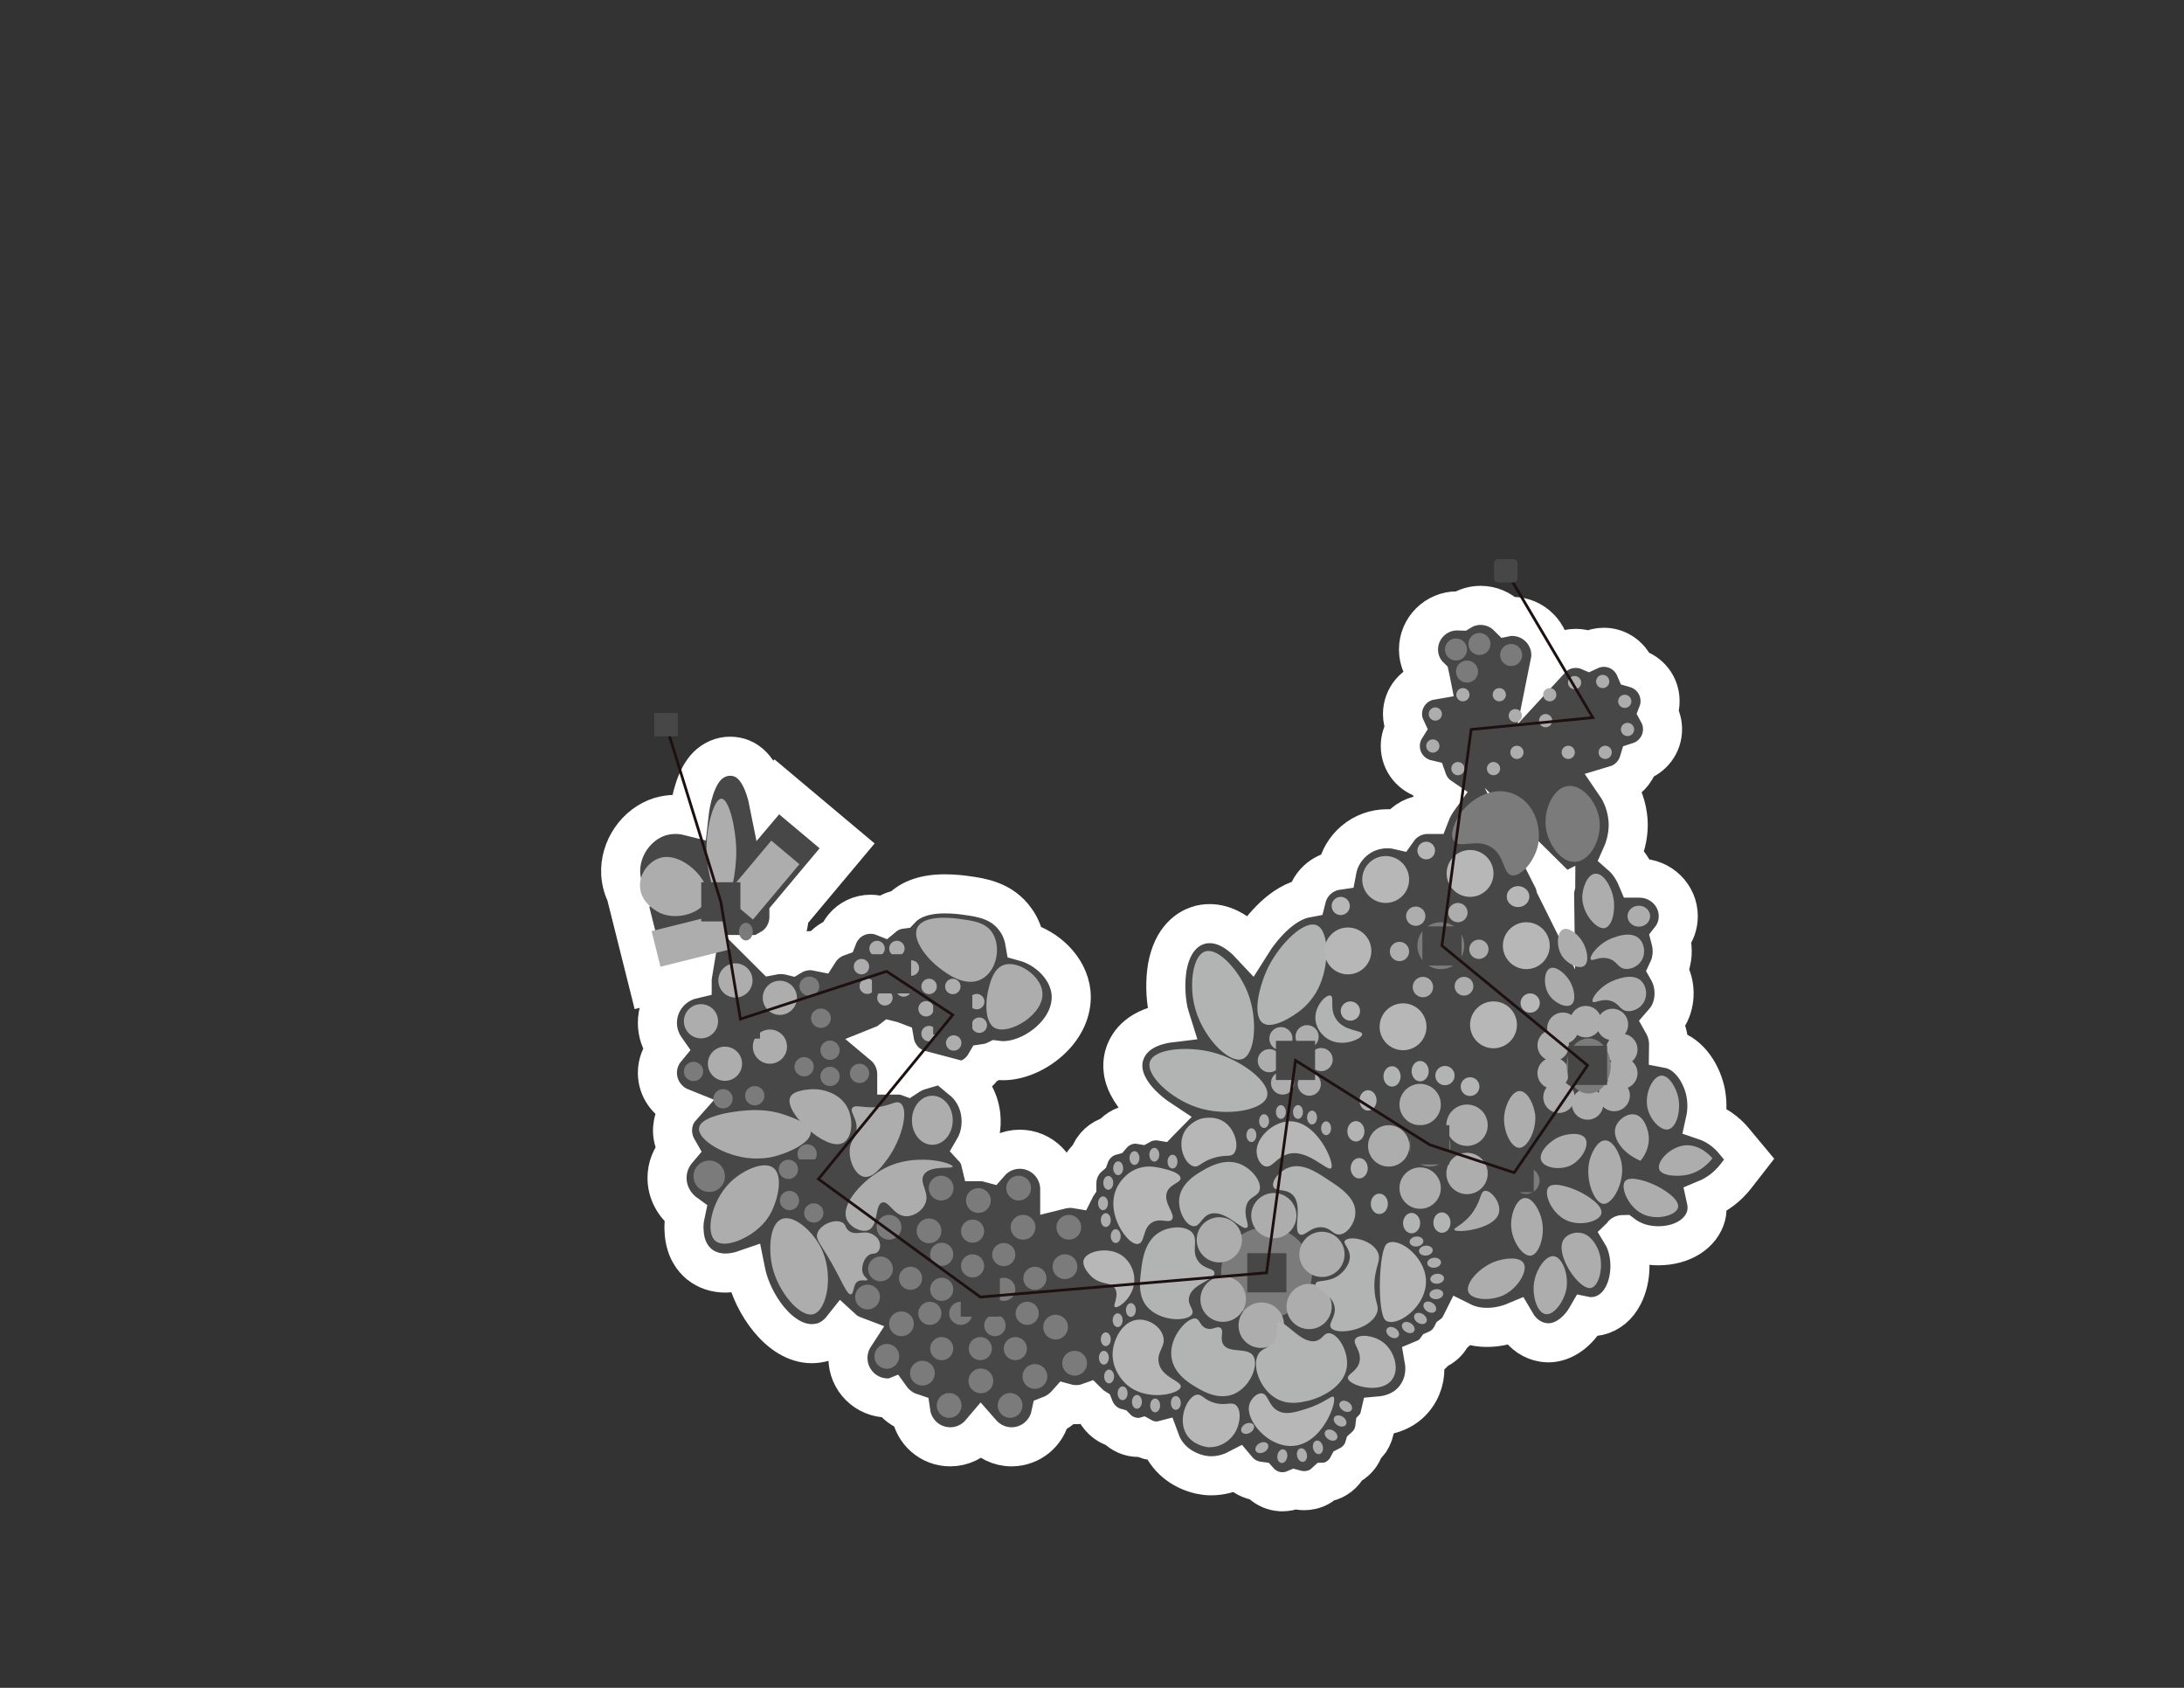<?xml version="1.0" encoding="utf-8"?>
<!-- Generator: Adobe Illustrator 19.2.1, SVG Export Plug-In . SVG Version: 6.00 Build 0)  -->
<svg version="1.1" xmlns="http://www.w3.org/2000/svg" xmlns:xlink="http://www.w3.org/1999/xlink" x="0px" y="0px"
	 viewBox="0 0 792 612" style="enable-background:new 0 0 792 612;" xml:space="preserve">
<rect x="0" y="0" width="792" height="612" fill="#333333" stroke="none"/>
<style type="text/css">
	.st0{fill:#484748;stroke:#FFFFFF;stroke-width:14.173;stroke-miterlimit:10;}
	.st1{fill:#7B7B7B;}
	.st2{fill:#AEADAE;}
	.st3{fill:#B2B3B3;}
	.st4{fill:#B7B7B7;}
	.st5{fill:#484748;}
	.st6{fill:none;stroke:#1E1010;stroke-miterlimit:10;}
</style>
<g id="DIF:_Diffuser_4_">
	<path class="st0" d="M628.8,413.7c-1.2-1.5-4.8-5.4-10.4-7.3c0.8-3.6,0.8-7.6-0.1-11.3c-1.7-6.8-6.4-13.6-13.3-14.9
		c0-0.5,0.1-0.9,0.1-1.4c0-2.9-0.8-5.5-2.1-7.8c0.7-0.8,1.4-1.7,2-2.7c2.9-5.1,2.7-11.6-0.1-16.5c1.7-3.6,1.9-7.7,0.9-11.4
		c1.8-2.3,2.8-5.1,2.8-8.2c0-7.6-6.3-13.8-14.1-13.8c-0.3,0-0.6,0-0.9,0c-1.3-3.1-3.2-6-5.6-8.1c1.8-4,2.7-8.6,2.4-12.9
		c-0.4-4.9-2-9.3-4.4-12.8c4-1.2,7.1-4.4,8.3-8.4c5-1.6,8.6-6.3,8.6-11.8c0-2.2-0.6-4.3-1.6-6.1c0.5-1.3,0.7-2.7,0.7-4.1
		c0-5.7-3.8-10.4-9-11.9c-1.9-4.5-6.3-7.6-11.4-7.6c-2,0-3.8,0.5-5.5,1.3c-1.4-0.6-3-0.9-4.7-0.9c-3.6,0-6.8,1.5-9.1,4
		c0.1-0.5,0.1-1.1,0.1-1.6c0-7.7-6.3-14-14-14c-0.6,0-1.1,0-1.6,0.1c-2.5-2.5-6-4.1-9.9-4.1c-2.7,0-5.2,0.8-7.3,2.1
		c-0.4,0-0.8-0.1-1.2-0.1c-7.7,0-14,6.3-14,14c0,3.9,1.6,7.4,4.2,9.9c0.1,0.4,0.1,0.8,0.2,1.3c-5.8,1-10.2,6.1-10.2,12.2
		c0,1.8,0.4,3.5,1.1,5c-1.2,1.9-1.9,4.2-1.9,6.6c0,5.9,4.1,10.8,9.7,12.1c0.9,2.6,2.5,4.8,4.7,6.3c-1.6,2.2-2.8,4.3-3.6,6.4
		c-0.3,0-0.6,0-0.9,0c-4.4,0-8.4,2.2-10.8,5.6c-1.3-0.3-2.5-0.4-3.9-0.4c-9,0-16.6,6.5-18.2,15.1c-5.4,0.8-9.7,4.8-11,10
		c-8.7,1.6-16.1,10.3-20.3,17c-4.1-4.4-9.2-7.7-14.8-7.7c-1.5,0-3,0.2-4.4,0.7c-3.3,1.1-9.1,4.5-11,15.1c-0.8,4.9-0.7,10.5,0.3,15.5
		c0.3,1.5,0.8,3,1.3,4.6c-11.9,1.4-15.7,7.4-17,11.2c-0.9,2.6-1.4,6.8,1.2,11.8c2.2,4.4,6.6,8.8,11.9,12.3c-0.1,0.1-0.1,0.3-0.2,0.4
		c-0.6-0.1-1.1-0.1-1.7-0.1c-1.9,0-3.8,0.5-5.4,1.4c-0.6-0.1-1.2-0.2-1.9-0.2c-3.5,0-6.6,1.6-8.8,4.2c-3.7,1-6.7,3.8-8,7.5
		c-2.7,2.3-4.5,5.8-4.5,9.8c0,0.3,0,0.5,0,0.8c-0.2,0.3-0.4,0.7-0.6,1.1c-0.6-0.1-1.3-0.1-1.9-0.1c-1.3,0-2.5,0.2-3.7,0.5
		c0-0.1,0-0.1,0-0.2c0-8-6.5-14.5-14.5-14.5c-4.3,0-8.2,1.9-10.9,5c-1.1-0.3-2.1-0.5-3.3-0.5c-0.4-1.7-1.2-3.4-2.4-4.7
		c1.7-2.9,2.6-6.3,2.6-9.9c0-6-2.6-11.4-6.7-14.8c2.7-0.6,5.1-2.1,6.9-4.2c0.5-0.6,1-1.3,1.4-2c1.4-0.2,2.7-0.6,3.9-1.2
		c0.8,0.1,1.6,0.2,2.4,0.2c0,0,0,0,0,0c6.5,0,14-3.6,19.1-9.3c4.1-4.6,6.1-10,5.6-15.4c-0.9-9-8.8-16.2-16.8-18.4
		c-0.5-2.9-1.6-5.7-3.3-8c-4.9-7-12.6-8.1-17.8-8.8c-1.2-0.2-4.4-0.6-7.9-0.6c-8.4,0-13.2,2.6-16,5.6c-2.3,0.3-4.4,1.2-6.2,2.7
		c-1.5-0.6-3.1-0.9-4.7-0.9c-3.8,0-7.4,1.7-9.8,4.6c-0.9,1.1-1.6,2.3-2.1,3.6c-2.8,1-5.2,2.9-6.8,5.4c-1-0.2-2-0.4-3.1-0.4
		c-2.5,0-4.9,0.7-6.9,1.9c-1.2-0.3-2.5-0.5-3.9-0.5c-1,0-2,0.1-3,0.3c-0.1-0.1-0.1-0.2-0.2-0.3l0.1,0l-0.5-2.1
		c3.9-2.2,6.6-6.6,6.6-11.6c0-0.2,0-0.4,0-0.5l21.1-25.2l-25.5-21.4l-3.3,3.9c-0.1-0.5-0.3-1-0.4-1.5c-2.5-8.9-6.9-13.5-13.3-13.5
		c-3,0-6,1.3-8.2,3.5c-4.1,4.1-6,11.8-6.7,18.2c-1.6-0.4-3.2-0.6-4.9-0.6c-1.9,0-3.7,0.3-5.5,0.8c-8.7,2.7-14.8,11.6-14.3,20.8
		c0.2,3,1,5.7,2.3,8l-0.2,0.1l8.1,32.3l15.9-4c-0.1,0.6-0.2,1.2-0.2,1.8c-7.2,1.7-12.6,8.1-12.6,15.8c0,3.6,1.2,6.8,3.1,9.5
		c-1.9,2.3-3.1,5.3-3.1,8.6c0,5.7,3.6,10.6,8.6,12.6c-1.6,1.8-2.7,4-3,6.7c-0.3,2.1-0.1,5.2,1.8,8.5c-2.4,2.8-3.9,6.3-3.9,10.3
		c0,5.3,2.7,10,6.7,12.9c-0.5,2.3-0.7,4.6-0.5,6.7c0.4,6.3,3.2,9.8,5.5,11.7c2.6,2.1,5.9,3.2,9.5,3.2h0c2.4,0,4.9-0.5,7.2-1.3
		c0.1,0.5,0.2,1,0.3,1.4c2.3,10.7,11.9,25.5,23.8,25.5c0,0,0,0,0,0c1.3,0,2.6-0.2,3.8-0.5c2.8-0.8,5.3-2.6,7.2-5
		c1.3,1.2,2.9,2.1,4.5,2.7c-1.5,2.3-2.4,5-2.4,8c0,8,6.5,14.5,14.5,14.5c0.3,0,0.7,0,1-0.1c1.8,2.5,4.3,4.4,7.3,5.4
		c1,7,7,12.4,14.3,12.4c4.4,0,8.4-2,11.1-5.2c2.7,3.1,6.6,5.2,11.1,5.2c7,0,12.8-4.9,14.2-11.5c2.3-0.9,4.3-2.4,5.9-4.2
		c1.1,0.3,2.2,0.4,3.4,0.4c1.5,0,2.9-0.2,4.3-0.7c0.6,0.6,1.3,1.2,2.1,1.7c1.4,3.6,4.3,6.4,8,7.4c2.1,2.2,5,3.5,8.2,3.5
		c0.4,0,0.8,0,1.2-0.1c1.6,0.9,3.4,1.4,5.4,1.4c0.4,0,0.8,0,1.2-0.1c0.4,1.1,0.9,2.1,1.4,3c3.7,6.3,10.2,9,15.1,9.6
		c0.7,0.1,1.4,0.1,2.1,0.1c3.2,0,6.4-0.8,9.3-2.3c2,2.4,4.8,3.9,8,4.3c1.8,2,4.2,3.3,6.9,3.7c0.5,0.1,1.1,0.1,1.6,0.1
		c1.5,0,3-0.3,4.4-0.9c1.1,0.3,2.3,0.5,3.5,0.5c0.8,0,1.7-0.1,2.5-0.3c2-0.4,3.7-1.4,5.1-2.7c0.2,0,0.5-0.1,0.7-0.1
		c3.3-0.8,6-2.9,7.5-5.8c1.8-0.9,3.4-2.2,4.6-4c0.6-0.9,1-1.8,1.3-2.8c0.8-0.7,1.5-1.5,2.1-2.3c1-1.6,1.6-3.3,1.8-5.1
		c0.1-0.1,0.1-0.2,0.2-0.3c0.8-1.2,1.3-2.4,1.6-3.7c5.6-0.5,10.3-3,13.2-7.2c2.9-4.1,3.6-8.9,2.8-13.4c1.7-0.7,3.2-1.8,4.3-3.3
		c2.1-0.9,3.9-2.3,5.1-4.2c0.3-0.4,0.5-0.8,0.7-1.2c1.1-0.8,2-1.7,2.7-2.9c0.4-0.6,0.7-1.3,1-1.9c2.6,1.3,5.7,2,9.1,2
		c3.5,0,7.1-0.8,10.2-2.1c0.3,0.5,0.5,0.9,0.8,1.4c2.2,3.3,5.5,5.5,9.1,6.1c0.7,0.1,1.4,0.2,2,0.2c0,0,0,0,0,0
		c5.9,0,11-4.2,14.1-9.6c0.5,0.1,1,0.1,1.5,0.1c0.9,0,1.8-0.1,2.7-0.3c3.8-0.9,7-3.5,9-7.5c3-5.9,3.2-14,0.4-20.3
		c-0.2-0.5-0.5-1-0.8-1.5c0.1-0.1,0.1-0.2,0.2-0.2c1.2,0.9,2.4,1.6,3.7,2.2c2.8,1.3,6,1.9,9.2,1.9c8.7,0,15.6-4.4,17.3-10.9
		c0.3-1.1,0.6-3.3,0-6c4.1-1.7,7.8-4.5,10.7-8.2l4.9-6.3L628.8,413.7z M324.4,377.7c0.5,2.9,2,5.6,4.4,7.7c1.5,1.2,3.2,2.1,5.1,2.6
		c-1.7,0.5-3.4,1.3-4.9,2.3c-1.1-0.4-2.3-0.5-3.6-0.5c-0.1,0-0.2,0-0.2,0c0-0.1,0-0.3,0-0.4c0-4.2-2-8-5-10.5c1-0.4,1.9-0.9,2.8-1.6
		C323.4,377.4,323.9,377.5,324.4,377.7z M564.2,321c0,0.2-0.1,0.3-0.1,0.5c-0.1-0.2-0.1-0.5-0.2-0.7C564,320.9,564.1,321,564.2,321z
		"/>
</g>
<g>
	<circle id="DD:_Diffuser_247_" class="st1" cx="459.3" cy="461.5" r="16.5"/>
	
		<ellipse id="DD:_Diffuser_245_" transform="matrix(0.896 -0.444 0.444 0.896 -153.666 242.827)" class="st2" cx="442.1" cy="449.8" rx="8.2" ry="8.2"/>
	
		<ellipse id="DD:_Diffuser_244_" transform="matrix(0.606 -0.795 0.795 0.606 -168.668 541.04)" class="st2" cx="462.2" cy="440.9" rx="8.2" ry="8.2"/>
	
		<ellipse id="DD:_Diffuser_243_" transform="matrix(0.191 -0.982 0.982 0.191 -58.833 838.418)" class="st2" cx="479.1" cy="454.9" rx="8.2" ry="8.2"/>
	
		<ellipse id="DD:_Diffuser_242_" transform="matrix(0.964 -0.265 0.265 0.964 -108.506 142.495)" class="st2" cx="474.7" cy="474.1" rx="8.2" ry="8.2"/>
	
		<ellipse id="DD:_Diffuser_241_" transform="matrix(0.747 -0.665 0.665 0.747 -203.744 425.679)" class="st2" cx="457.3" cy="480.5" rx="8.3" ry="8.2"/>
	
		<ellipse id="DD:_Diffuser_246_" transform="matrix(0.747 -0.665 0.665 0.747 -200.939 414.138)" class="st2" cx="443.5" cy="471" rx="8.3" ry="8.2"/>
	<path id="DD:_Diffuser_240_" class="st3" d="M417,385c-1.6,4.9,7.7,13.4,17,16.5c10.5,3.5,24.2,1.2,25.5-4c1.3-5.2-9.6-13.4-20-16
		C430.8,379.3,418.6,380.1,417,385z"/>
	<path id="DD:_Diffuser_239_" class="st3" d="M437,345c4.8-1.6,12.4,7,15.5,15c3.7,9.4,2.8,22.3-2,24c-5.1,1.8-15.1-8.7-17.5-20
		C431.4,356.7,432.5,346.5,437,345z"/>
	<path id="DD:_Diffuser_238_" class="st3" d="M477.5,335.5c-4.7-2-13.4,6.9-17.5,15c-3.4,6.8-6,17.8-2,20.5
		c3.4,2.3,10.7-2.3,13.8-4.8c3.7-3,5.6-6.5,6.2-7.7C482.2,350.1,482.1,337.5,477.5,335.5z"/>
	<path id="DD:_Diffuser_237_" class="st3" d="M482.5,361c1.5,0.5-0.5,4.7,2,8.5c3,4.6,9.5,3.9,9.5,5.5c0,1.6-6.8,4.8-12,2
		c-2.7-1.4-5-4.5-5-8C477,364.4,481,360.5,482.5,361z"/>
	<circle id="DD:_Diffuser_236_" class="st1" cx="469.8" cy="384.5" r="4.2"/>
	<circle id="DD:_Diffuser_235_" class="st2" cx="460.3" cy="384.6" r="4.2"/>
	<circle id="DD:_Diffuser_234_" class="st2" cx="464.5" cy="376.6" r="4.2"/>
	<circle id="DD:_Diffuser_233_" class="st2" cx="465.1" cy="392.7" r="4.2"/>
	<circle id="DD:_Diffuser_232_" class="st2" cx="474" cy="375.9" r="4.2"/>
	<circle id="DD:_Diffuser_231_" class="st2" cx="479.1" cy="384.2" r="4.2"/>
	<circle id="DD:_Diffuser_230_" class="st2" cx="474.8" cy="393.1" r="4.2"/>
	<circle id="DD:_Diffuser_229_" class="st1" cx="352.7" cy="446.4" r="4.2"/>
	<circle id="DD:_Diffuser_228_" class="st1" cx="364" cy="454.9" r="4.2"/>
	<circle id="DD:_Diffuser_227_" class="st1" cx="375.3" cy="463.5" r="4.2"/>
	<circle id="DD:_Diffuser_226_" class="st1" cx="364" cy="467.5" r="4.2"/>
	<circle id="DD:_Diffuser_225_" class="st1" cx="352.7" cy="459" r="4.2"/>
	<circle id="DD:_Diffuser_224_" class="st1" cx="341.5" cy="454.8" r="4.2"/>
	<circle id="DD:_Diffuser_223_" class="st1" cx="330.2" cy="463.5" r="4.2"/>
	<circle id="DD:_Diffuser_222_" class="st1" cx="337.2" cy="476.2" r="4.2"/>
	<circle id="DD:_Diffuser_221_" class="st1" cx="341.5" cy="489" r="4.2"/>
	<circle id="DD:_Diffuser_220_" class="st1" cx="355.5" cy="489" r="4.2"/>
	<circle id="DD:_Diffuser_219_" class="st1" cx="372.5" cy="476.2" r="4.2"/>
	<circle id="DD:_Diffuser_51_" class="st1" cx="348.4" cy="476.2" r="4.2"/>
	<circle id="DD:_Diffuser_218_" class="st1" cx="368.2" cy="489" r="4.2"/>
	<circle id="DD:_Diffuser_217_" class="st1" cx="352.7" cy="471.8" r="4.2"/>
	<circle id="DD:_Diffuser_216_" class="st2" cx="266.7" cy="355.5" r="6.2"/>
	<circle id="DD:_Diffuser_215_" class="st2" cx="282.8" cy="361.8" r="6.2"/>
	<circle id="DD:_Diffuser_214_" class="st2" cx="279.2" cy="379.5" r="6.2"/>
	<circle id="DD:_Diffuser_213_" class="st2" cx="262.9" cy="385.7" r="6.2"/>
	<circle id="DD:_Diffuser_212_" class="st2" cx="254.2" cy="370.3" r="6.2"/>
	<circle id="DD:_Diffuser_211_" class="st1" cx="268.5" cy="369.5" r="6.2"/>
	<circle id="DD:_Diffuser_210_" class="st2" cx="515" cy="400.5" r="7.5"/>
	<circle id="DD:_Diffuser_209_" class="st2" cx="532" cy="408" r="7.5"/>
	<circle id="DD:_Diffuser_208_" class="st2" cx="532" cy="425.5" r="7.5"/>
	<circle id="DD:_Diffuser_207_" class="st1" cx="518.5" cy="415.5" r="7.5"/>
	<circle id="DD:_Diffuser_206_" class="st2" cx="503.6" cy="415.5" r="7.5"/>
	<circle id="DD:_Diffuser_205_" class="st2" cx="515" cy="430.8" r="7.5"/>
	<path id="DD:_Diffuser_204_" class="st2" d="M294,410.5c-0.2-3-5.8-5-9.2-6.2c-4.5-1.6-8.5-1.8-11.3-1.8c-6.3,0.1-19.4,1.9-20,6.5
		c-0.6,4.3,9.5,10.4,19,11c1.1,0.1,3.8,0.2,7.1-0.4C285.7,418.3,294.2,414.3,294,410.5z"/>
	<path id="DD:_Diffuser_203_" class="st2" d="M264.5,429c-6.4,6.5-8.9,17.9-5,21c3.5,2.8,12.3-1,17-6c0.7-0.7,2.1-2.3,3.3-4.7
		c2.4-4.8,4.2-13,0.7-15.8C277,420.7,269,424.4,264.5,429z"/>
	<path id="DD:_Diffuser_202_" class="st2" d="M280,459c2.1,9.5,10.2,18.9,15,17.5c5.1-1.5,7.5-15.1,2.5-24.5c-3-5.7-9.7-11.7-14-10
		C279,443.8,278.7,453.1,280,459z"/>
	<path id="DD:_Diffuser_201_" class="st2" d="M286.5,398c-2.1,5.5,13,19.4,19,16.5c0.1,0,0.3-0.1,0.6-0.3c3.1-2.2,3.3-8.2,1.4-12.2
		c-2.5-5.4-9-7.5-14-7C291.7,395.2,287.4,395.6,286.5,398z"/>
	<path id="DD:_Diffuser_200_" class="st2" d="M307,442c-2.2-5.5,6.1-14.5,14-18.5c6.1-3.1,11.8-3,14.2-3c5.6,0.1,10.3,1.7,10.3,2.5
		c-0.1,1-8.3-0.7-10.5,3c-1.8,3,2.3,6.4,0.5,10.5c-1.1,2.6-4.2,4.6-7,4.5c-4.4-0.2-6.1-5.6-8.5-5c-2.8,0.7-1.4,8.4-5,10
		C312.5,447.1,308.2,445,307,442z"/>
	
		<ellipse id="DD:_Diffuser_197_" transform="matrix(0.781 -0.624 0.624 0.781 -104.033 446.286)" class="st2" cx="585" cy="371.6" rx="5.7" ry="5.7"/>
	
		<ellipse id="DD:_Diffuser_190_" transform="matrix(0.781 -0.624 0.624 0.781 -105.512 439.995)" class="st2" cx="575.3" cy="370.6" rx="5.7" ry="5.7"/>
	
		<ellipse id="DD:_Diffuser_191_" transform="matrix(0.781 -0.624 0.624 0.781 -108.816 435.327)" class="st2" cx="567" cy="373" rx="5.7" ry="5.7"/>
	
		<ellipse id="DD:_Diffuser_192_" transform="matrix(0.781 -0.624 0.624 0.781 -113.466 434.502)" class="st2" cx="563.5" cy="379.2" rx="5.7" ry="5.7"/>
	
		<ellipse id="DD:_Diffuser_193_" transform="matrix(0.781 -0.624 0.624 0.781 -119.777 436.712)" class="st2" cx="563.5" cy="389.3" rx="5.7" ry="5.7"/>
	
		<ellipse id="DD:_Diffuser_194_" transform="matrix(0.781 -0.624 0.624 0.781 -124.737 439.939)" class="st2" cx="565.6" cy="398" rx="5.7" ry="5.7"/>
	
		<ellipse id="DD:_Diffuser_195_" transform="matrix(0.781 -0.624 0.624 0.781 -119.97 452.276)" class="st2" cx="585.6" cy="397.4" rx="5.7" ry="5.7"/>
	
		<ellipse id="DD:_Diffuser_199_" transform="matrix(0.781 -0.624 0.624 0.781 -124.053 446.935)" class="st2" cx="576" cy="400.5" rx="5.7" ry="5.7"/>
	
		<ellipse id="DD:_Diffuser_196_" transform="matrix(0.781 -0.624 0.624 0.781 -114.332 452.256)" class="st2" cx="588.4" cy="389.3" rx="5.7" ry="5.7"/>
	
		<ellipse id="DD:_Diffuser_198_" transform="matrix(0.781 -0.624 0.624 0.781 -108.971 450.378)" class="st2" cx="588.4" cy="380.7" rx="5.7" ry="5.7"/>
	<ellipse id="DD:_Diffuser_189_" class="st1" cx="576.1" cy="386.5" rx="8" ry="10"/>
	<path id="DD:_Diffuser_188_" class="st4" d="M411.3,465c0.4-3.8-1.5-7.9-4.8-10c-5-3.1-12.5-1.3-13.5,1.8c-0.7,2.1,1.5,5,3.3,6.5
		c3.4,2.7,6.5,1.5,8,3.8c1.7,2.7-0.9,6.3,0,6.8C405.4,474.6,410.8,470.7,411.3,465z"/>
	<path id="DD:_Diffuser_187_" class="st3" d="M481.5,427.7c-4.2-2.8-9.4-6.2-14.3-4.3c-3.4,1.3-6.2,4.9-5.4,6.9
		c0.8,1.9,4.4,0.5,6.9,2.9c4.1,3.9-0.1,13,2.7,14.4c1.8,0.9,3.9-3,8.1-2.6c3.3,0.3,4,2.9,6.4,2.6c2.8-0.3,5.5-4.2,5.6-7.7
		C491.8,434.4,486,430.6,481.5,427.7z"/>
	<path id="DD:_Diffuser_186_" class="st2" d="M595.3,355.8c-3.3-3.5-10.1-0.3-11.2,0.2c-4.3,2.1-7.2,6.2-6.5,7.2
		c0.6,0.8,3.1-1.3,6.5-0.3c3.1,0.9,3.2,3.3,5.8,3.7c2.2,0.3,4.9-0.9,6.2-3.2C597.6,360.8,597,357.6,595.3,355.8z"/>
	<path id="DD:_Diffuser_185_" class="st2" d="M594.6,340.5c-3.3-3.5-10.1-0.3-11.2,0.2c-4.3,2.1-7.2,6.2-6.5,7.2
		c0.6,0.8,3.1-1.3,6.5-0.3c3.1,0.9,3.2,3.3,5.8,3.7c2.2,0.3,4.9-0.9,6.2-3.2C596.9,345.4,596.2,342.2,594.6,340.5z"/>
	<circle id="DD:_Diffuser_184_" class="st1" cx="354.8" cy="435.3" r="4.5"/>
	<circle id="DD:_Diffuser_183_" class="st1" cx="371" cy="445" r="4.5"/>
	<circle id="DD:_Diffuser_182_" class="st1" cx="387.6" cy="445" r="4.5"/>
	<circle id="DD:_Diffuser_181_" class="st1" cx="386.2" cy="459.3" r="4.5"/>
	<circle id="DD:_Diffuser_180_" class="st1" cx="382.8" cy="481.2" r="4.5"/>
	<circle id="DD:_Diffuser_179_" class="st1" cx="389.7" cy="494.3" r="4.5"/>
	<circle id="DD:_Diffuser_178_" class="st1" cx="375.3" cy="499.1" r="4.5"/>
	<g>
		<circle id="DD:_Diffuser_248_" class="st1" cx="366.3" cy="509.6" r="4.5"/>
		<circle id="DD:_Diffuser_177_" class="st1" cx="355.7" cy="500.7" r="4.5"/>
		<circle id="DD:_Diffuser" class="st1" cx="344.2" cy="509.6" r="4.5"/>
	</g>
	<circle id="DD:_Diffuser_176_" class="st1" cx="334.5" cy="497.9" r="4.5"/>
	<circle id="DD:_Diffuser_175_" class="st1" cx="321.6" cy="491.8" r="4.5"/>
	<circle id="DD:_Diffuser_174_" class="st1" cx="326.9" cy="480" r="4.5"/>
	<circle id="DD:_Diffuser_173_" class="st1" cx="314.6" cy="470.3" r="4.5"/>
	<circle id="DD:_Diffuser_172_" class="st1" cx="319.3" cy="460.1" r="4.5"/>
	<circle id="DD:_Diffuser_171_" class="st1" cx="322.4" cy="445" r="4.5"/>
	<circle id="DD:_Diffuser_170_" class="st1" cx="336.9" cy="446.3" r="4.5"/>
	<circle id="DD:_Diffuser_169_" class="st1" cx="341.3" cy="430.8" r="4.5"/>
	<circle id="DD:_Diffuser_168_" class="st1" cx="369.4" cy="430.8" r="4.5"/>
	<ellipse id="DD:_Diffuser_167_" class="st2" cx="425.2" cy="421.2" rx="1.8" ry="2.5"/>
	<ellipse id="DD:_Diffuser_166_" class="st2" cx="453.8" cy="411.6" rx="1.8" ry="2.5"/>
	<ellipse id="DD:_Diffuser_165_" class="st2" cx="458.4" cy="406.5" rx="1.8" ry="2.5"/>
	<ellipse id="DD:_Diffuser_164_" class="st2" cx="464.5" cy="403.2" rx="1.8" ry="2.5"/>
	<ellipse id="DD:_Diffuser_163_" class="st2" cx="470.7" cy="403.2" rx="1.8" ry="2.5"/>
	<ellipse id="DD:_Diffuser_162_" class="st2" cx="475.8" cy="405.2" rx="1.8" ry="2.5"/>
	<ellipse id="DD:_Diffuser_161_" class="st2" cx="480.9" cy="409.1" rx="1.8" ry="2.5"/>
	<ellipse id="DD:_Diffuser_160_" class="st2" cx="418.6" cy="418.7" rx="1.8" ry="2.5"/>
	<ellipse id="DD:_Diffuser_159_" class="st2" cx="411.4" cy="419.9" rx="1.8" ry="2.5"/>
	<ellipse id="DD:_Diffuser_158_" class="st2" cx="405.5" cy="423.6" rx="1.8" ry="2.5"/>
	<ellipse id="DD:_Diffuser_157_" class="st2" cx="401.9" cy="428.9" rx="1.8" ry="2.5"/>
	<ellipse id="DD:_Diffuser_156_" class="st2" cx="400" cy="436.3" rx="1.8" ry="2.5"/>
	<ellipse id="DD:_Diffuser_155_" class="st2" cx="401" cy="442.4" rx="1.8" ry="2.5"/>
	<ellipse id="DD:_Diffuser_154_" class="st2" cx="404.6" cy="448.2" rx="1.8" ry="2.5"/>
	<ellipse id="DD:_Diffuser_153_" class="st2" cx="410.1" cy="475" rx="1.8" ry="2.5"/>
	<ellipse id="DD:_Diffuser_152_" class="st2" cx="405.3" cy="478.7" rx="1.8" ry="2.5"/>
	<ellipse id="DD:_Diffuser_151_" class="st2" cx="401" cy="485.6" rx="1.8" ry="2.5"/>
	<ellipse id="DD:_Diffuser_150_" class="st2" cx="400.3" cy="492.3" rx="1.8" ry="2.5"/>
	<ellipse id="DD:_Diffuser_149_" class="st2" cx="402.2" cy="499.1" rx="1.8" ry="2.5"/>
	<ellipse id="DD:_Diffuser_148_" class="st2" cx="407.1" cy="505.2" rx="1.8" ry="2.5"/>
	<ellipse id="DD:_Diffuser_147_" class="st2" cx="412.3" cy="508.3" rx="1.8" ry="2.5"/>
	<ellipse id="DD:_Diffuser_146_" class="st2" cx="418.9" cy="509.6" rx="1.8" ry="2.5"/>
	<ellipse id="DD:_Diffuser_145_" class="st2" cx="426.4" cy="508.7" rx="1.8" ry="2.5"/>
	
		<ellipse id="DD:_Diffuser_144_" transform="matrix(0.876 -0.482 0.482 0.876 -193.571 282.573)" class="st2" cx="452.6" cy="517.7" rx="2.5" ry="1.8"/>
	
		<ellipse id="DD:_Diffuser_143_" transform="matrix(0.876 -0.482 0.482 0.876 -196.339 285.927)" class="st2" cx="457.8" cy="524.7" rx="2.5" ry="1.8"/>
	
		<ellipse id="DD:_Diffuser_142_" transform="matrix(0.144 -0.99 0.99 0.144 -124.616 912.011)" class="st2" cx="464.7" cy="528" rx="2.5" ry="1.8"/>
	
		<ellipse id="DD:_Diffuser_141_" transform="matrix(0.975 -0.222 0.222 0.975 -105.309 117.894)" class="st2" cx="472.1" cy="527.7" rx="1.8" ry="2.5"/>
	
		<ellipse id="DD:_Diffuser_140_" transform="matrix(0.975 -0.222 0.222 0.975 -104.546 119.115)" class="st2" cx="477.9" cy="524.9" rx="1.8" ry="2.5"/>
	
		<ellipse id="DD:_Diffuser_139_" transform="matrix(0.548 -0.837 0.837 0.548 -217.322 638.887)" class="st2" cx="482.4" cy="520.5" rx="1.8" ry="2.5"/>
	
		<ellipse id="DD:_Diffuser_138_" transform="matrix(0.548 -0.837 0.837 0.548 -211.502 639.385)" class="st2" cx="485.7" cy="515.3" rx="1.8" ry="2.5"/>
	
		<ellipse id="DD:_Diffuser_137_" transform="matrix(0.548 -0.837 0.837 0.548 -206.126 638.65)" class="st2" cx="487.7" cy="510" rx="1.8" ry="2.5"/>
	
		<ellipse id="DD:_Diffuser_136_" transform="matrix(0.548 -0.837 0.837 0.548 -176.118 640.84)" class="st2" cx="504.8" cy="483.3" rx="1.8" ry="2.5"/>
	
		<ellipse id="DD:_Diffuser_135_" transform="matrix(0.548 -0.837 0.837 0.548 -172.018 644.698)" class="st2" cx="510.4" cy="481.5" rx="1.8" ry="2.5"/>
	
		<ellipse id="DD:_Diffuser_134_" transform="matrix(0.548 -0.837 0.837 0.548 -167.256 646.894)" class="st2" cx="514.8" cy="478.2" rx="1.8" ry="2.5"/>
	
		<ellipse id="DD:_Diffuser_133_" transform="matrix(0.548 -0.837 0.837 0.548 -162.291 647.893)" class="st2" cx="518.2" cy="474.1" rx="1.8" ry="2.5"/>
	
		<ellipse id="DD:_Diffuser_132_" transform="matrix(0.994 -0.112 0.112 0.994 -49.166 61.082)" class="st2" cx="520.6" cy="469.3" rx="2.5" ry="1.8"/>
	
		<ellipse id="DD:_Diffuser_131_" transform="matrix(0.994 -0.112 0.112 0.994 -48.532 61.085)" class="st2" cx="520.9" cy="463.7" rx="2.5" ry="1.8"/>
	
		<ellipse id="DD:_Diffuser_130_" transform="matrix(0.994 -0.112 0.112 0.994 -47.892 60.924)" class="st2" cx="519.8" cy="457.9" rx="2.5" ry="1.8"/>
	
		<ellipse id="DD:_Diffuser_129_" transform="matrix(0.994 -0.112 0.112 0.994 -47.423 60.563)" class="st2" cx="516.8" cy="453.5" rx="2.5" ry="1.8"/>
	
		<ellipse id="DD:_Diffuser_128_" transform="matrix(0.994 -0.112 0.112 0.994 -47.074 60.163)" class="st2" cx="513.4" cy="450.2" rx="2.5" ry="1.8"/>
	<path id="DD:_Diffuser_127_" class="st2" d="M315.5,401.5c6.9,0.2,9.1-2.8,11-1.5c3.2,2.2,0.7,12.7-4.5,20
		c-1.9,2.6-5.3,7.3-8.7,6.7c-3.4-0.7-5.9-6.6-5-11c0.6-2.8,2.1-3.1,2.3-6c0.4-4.2-2.6-6.5-1.5-8C310,400.6,311.9,401.4,315.5,401.5z
		"/>
	<path id="DD:_Diffuser_126_" class="st2" d="M296.4,447.2c1.1-3.3,6.4-5.4,9.1-3.9c1.4,0.8,0.9,2,2.5,3.1c2.6,1.8,5.2-0.6,8.5,1.2
		c0.5,0.3,2.1,1.2,2.5,3c0.3,1,0.2,2.5-0.8,3.4c-0.8,0.8-1.6,0.3-2.8,0.9c-2.3,1.2-3.5,5.3-2.2,7.4c0.6,1,1.5,1.4,1.3,1.8
		c-0.2,0.5-1.9-0.2-3.2,0.4c-2.1,1-1.5,4.5-2.7,4.8c-1.4,0.4-3.3-4.8-7.3-11.8C297.4,450.7,295.7,449.4,296.4,447.2z"/>
	<circle id="DD:_Diffuser_125_" class="st1" cx="293.3" cy="428.7" r="3.5"/>
	<circle id="DD:_Diffuser_124_" class="st1" cx="292.7" cy="418.4" r="3.5"/>
	<circle id="DD:_Diffuser_123_" class="st1" cx="301" cy="390.3" r="3.5"/>
	<circle id="DD:_Diffuser_122_" class="st1" cx="291.6" cy="386.8" r="3.5"/>
	<circle id="DD:_Diffuser_121_" class="st1" cx="301" cy="380.8" r="3.5"/>
	<ellipse id="DD:_Diffuser_120_" class="st1" cx="293.5" cy="357.6" rx="3.6" ry="3.5"/>
	<ellipse id="DD:_Diffuser_119_" class="st1" cx="297.7" cy="369.2" rx="3.6" ry="3.5"/>
	<circle id="DD:_Diffuser_118_" class="st1" cx="273.7" cy="397.3" r="3.5"/>
	<circle id="DD:_Diffuser_117_" class="st1" cx="262.2" cy="398.4" r="3.5"/>
	<circle id="DD:_Diffuser_116_" class="st1" cx="251.5" cy="388.5" r="3.5"/>
	<circle id="DD:_Diffuser_115_" class="st1" cx="311.7" cy="389.2" r="3.5"/>
	<circle id="DD:_Diffuser_114_" class="st1" cx="285.9" cy="424" r="3.5"/>
	<circle id="DD:_Diffuser_113_" class="st1" cx="257.2" cy="426.5" r="5.7"/>
	<circle id="DD:_Diffuser_112_" class="st1" cx="286.3" cy="435.3" r="3.5"/>
	<circle id="DD:_Diffuser_111_" class="st1" cx="295.1" cy="439.8" r="3.5"/>
	<path id="DD:_Diffuser_110_" class="st2" d="M262.2,327c2.7-0.1,4.9-10.5,4.8-18.9c-0.2-8.3-2.7-18.5-5.4-18.5
		c-2.6,0-5.4,9.7-5.4,18.1C256.3,316.9,259.5,327.1,262.2,327z"/>
	<path id="DD:_Diffuser_109_" class="st2" d="M256.4,325.9c1.8-6.3-9-17.3-17.1-14.8c-3.9,1.2-7.6,5.7-7.2,10.6
		c0.4,6.2,6.8,9.1,7.4,9.4C246.1,334,255,330.6,256.4,325.9z"/>
	<ellipse id="DD:_Diffuser_108_" class="st1" cx="270.5" cy="337.8" rx="2.5" ry="3.2"/>
	<circle id="DD:_Diffuser_107_" class="st4" cx="517.2" cy="308.4" r="3.2"/>
	<circle id="DD:_Diffuser_106_" class="st4" cx="486.2" cy="328.5" r="3.3"/>
	<circle id="DD:_Diffuser_105_" class="st2" cx="528.7" cy="330.9" r="3.5"/>
	<circle id="DD:_Diffuser_104_" class="st2" cx="507.5" cy="345" r="3.5"/>
	<circle id="DD:_Diffuser_103_" class="st2" cx="516" cy="357.9" r="3.7"/>
	<circle id="DD:_Diffuser_102_" class="st2" cx="530.9" cy="357.6" r="3.4"/>
	<circle id="DD:_Diffuser_101_" class="st3" cx="533.1" cy="394" r="3.4"/>
	<path id="DD:_Diffuser_100_" class="st1" d="M568.5,285c-5.2,0.7-8.5,8.3-8,14.3c0.5,6.3,5.4,13.6,10.8,13.2
		c5.4-0.4,9.3-8,8.8-14.3C579.7,291.4,574,284.3,568.5,285z"/>
	<path id="DD:_Diffuser_99_" class="st3" d="M436.2,424.4c-2.3,1.3-8.2,4.7-8.6,10.6c-0.3,4.5,2.5,9.4,5.2,9.6
		c2.5,0.2,2.9-3.6,6.2-4.5c5.5-1.5,11.5,6.4,13.2,5c1.1-0.9-1.4-4.1-0.2-8c0.9-3.3,4.1-3.1,4.8-5.6c0.8-3.2-2.9-7.7-7-9.4
		C444.2,419.8,438.6,423,436.2,424.4z"/>
	<path id="DD:_Diffuser_98_" class="st3" d="M413.8,460.8c-0.5,4-1.1,8.9,2,12.8c4.7,5.7,14.9,5.7,16.5,2.9c0.9-1.7-1.7-3.2-1.1-6.1
		c1-5,9.5-6.2,9.2-8.9c-0.2-1.7-3.6-1.2-5.8-4.1c-2.8-3.6,0.1-7.6-2.2-10.4c-2.3-2.6-7.7-2.4-11.2-0.6
		C415.2,449.3,414.2,456.9,413.8,460.8z"/>
	<path id="DD:_Diffuser_97_" class="st3" d="M433.8,503c-2.4-1.4-8.2-4.8-9-11c-0.9-7.4,6-14.6,8.9-13.9c1.5,0.4,1.5,2.9,3.9,3.6
		c2.2,0.7,3.8-1.1,5-0.2c1.4,1-0.3,3.6,0.9,5.8c1.9,3.6,8.7,1.1,10.9,4.2c2.2,3.2-0.8,11.2-6.8,13.9
		C442,507.8,436.4,504.6,433.8,503z"/>
	<path id="DD:_Diffuser_96_" class="st3" d="M477.1,465.4c-0.5,1.8,5.6,3.4,6.8,8.1c0.9,3.9-2.5,6.3-1.2,8
		c2.2,2.8,14.2,0.8,16.6-5.4c1-2.6-0.7-3.5-0.9-9.1c-0.2-7.7,2.9-9.9,1.1-13.2c-2.3-4.4-10.2-5.9-11.8-3.9c-0.8,1,1.9,2.7,1.8,6
		c-0.2,3.7-3.6,6.2-4,6.5C481.6,465.2,477.6,463.9,477.1,465.4z"/>
	<path id="DD:_Diffuser_95_" class="st3" d="M474,508c4.9-1.1,13.3-5,14.4-12.2c0.8-5.8-3.2-12.3-6.5-12.4c-1.9,0-2.2,2.1-4.6,2.8
		c-5.5,1.4-11.4-8-13.8-6.6c-1.2,0.7,0.3,3.2-1.2,6.2c-1.6,3.2-4.4,2.7-5.9,5.1c-2.6,4.1,0.4,13,6.8,16.4
		C467.4,509.5,471.7,508.5,474,508z"/>
	<ellipse id="DD:_Diffuser_94_" class="st2" cx="338.1" cy="406.2" rx="7.4" ry="8.9"/>
	
		<rect id="DD:_Diffuser_93_" x="269.8" y="306" transform="matrix(0.766 0.643 -0.643 0.766 269.799 -103.077)" class="st2" width="13.3" height="26.2"/>
	
		<rect id="DD:_Diffuser_92_" x="243.8" y="327.9" transform="matrix(0.242 0.97 -0.97 0.242 520.769 15.446)" class="st2" width="13.3" height="26.2"/>
	<path id="DD:_Diffuser_91_" class="st1" d="M540.8,307.2c-5.4-3.4-11.2,0.7-13.5-2.2c-2-2.6,0.7-8.2,3.2-11.2c3.3-4,10.6-9,18.2-6
		c7.9,3.1,10.4,12.3,9,18.8c-1.3,5.7-6.1,11.4-9.5,10.8C544.9,316.6,545.8,310.4,540.8,307.2z"/>
	<circle id="DD:_Diffuser_90_" class="st4" cx="533.1" cy="316.7" r="8.5"/>
	<circle id="DD:_Diffuser_89_" class="st1" cx="522.5" cy="342.9" r="8.5"/>
	<path id="DD:_Diffuser_88_" class="st2" d="M578.4,316.8c-2.7,0.3-4.7,5.1-4.6,8.9c0.2,5.8,5.2,11.5,8.2,10.8
		c2.7-0.7,3.9-6.4,3.1-10.8C584.4,321.5,581.4,316.4,578.4,316.8z"/>
	<path id="DD:_Diffuser_87_" class="st2" d="M562.1,351.1c-2.2,1-2.5,6.1-0.5,9.4c1.9,3.1,6.3,5.2,8.2,3.8c1.9-1.4,1.1-5.8-0.5-8.5
		C567.7,353,564.2,350.1,562.1,351.1z"/>
	<path id="DD:_Diffuser_86_" class="st2" d="M566.8,337c-2.2,1-2.5,6.1-0.5,9.4c1.9,3.1,6.3,5.2,8.2,3.8c1.9-1.4,1.1-5.8-0.5-8.5
		C572.4,338.8,568.9,336,566.8,337z"/>
	<path id="DD:_Diffuser_85_" class="st2" d="M605,409.5c3.1-0.7,4.7-7.1,3.5-12c-0.8-3.3-3.3-7.6-6-7.5c-3.2,0.2-6.3,6.6-5,12
		C598.5,406.1,602.2,410.1,605,409.5z"/>
	<path id="DD:_Diffuser_84_" class="st2" d="M582,413.5c-2.8,0.1-4.8,4.5-5.5,7c-1.9,7,1.6,15.8,5,16c3.4,0.2,7.9-8.1,6.5-15
		C587.3,418.1,584.9,413.4,582,413.5z"/>
	<path id="DD:_Diffuser_83_" class="st2" d="M574.9,412.8c-1.4-2.3-6.3-1.9-9.4-0.6c-3.8,1.6-7.7,5.8-6.6,8.6
		c1.1,2.7,6.7,3.6,10.6,1.8C573.6,420.6,576.5,415.3,574.9,412.8z"/>
	<path id="DD:_Diffuser_82_" class="st2" d="M551.1,395.6c-2.8,0-5.2,4.9-5.6,8.8c-0.6,5.4,2.4,11.7,5.4,11.8
		c3,0.1,6.4-6.5,5.8-12.1C556.2,400.3,553.9,395.6,551.1,395.6z"/>
	<path id="DD:_Diffuser_81_" class="st2" d="M552.9,434.4c-2.9,0.2-5.1,5.7-4.9,10.1c0.2,5.4,4.1,11.1,7.1,10.8
		c3-0.4,5.2-7.1,4.1-12.5C558.5,438.9,555.7,434.1,552.9,434.4z"/>
	<path id="DD:_Diffuser_80_" class="st2" d="M561.5,430.5c2-2.4,9.3,0.7,10.2,1.1c3.7,1.6,9.8,5.5,9,8.5c-0.7,2.8-7.6,4.7-12.6,2.4
		C562.6,440,559.7,432.8,561.5,430.5z"/>
	<path id="DD:_Diffuser_79_" class="st2" d="M589.3,428.3c2-2.4,9.3,0.7,10.2,1.1c3.7,1.6,9.8,5.5,9,8.5c-0.7,2.8-7.6,4.7-12.6,2.4
		C590.5,437.8,587.5,430.6,589.3,428.3z"/>
	<path id="DD:_Diffuser_78_" class="st2" d="M577,467c3-0.7,4.9-8.4,2.5-14c-0.4-0.9-2.4-5.5-6.5-6c-2.2-0.3-4.8,0.6-6,2.5
		C563.7,454.8,572.7,468,577,467z"/>
	<path id="DD:_Diffuser_77_" class="st2" d="M560.5,476.5c2.9,0.5,6.6-4.4,7.5-9c1-5.2-1.4-11.6-4.5-12c-2.9-0.4-6.1,4.4-7,8.5
		C555.3,469.3,557.3,476,560.5,476.5z"/>
	<path id="DD:_Diffuser_76_" class="st2" d="M532.5,468.5c-1.3-3.1,3.9-8.9,9.5-11c3.4-1.3,9-2,10.5,0.5c1.7,2.7-2,9-7,11.5
		C540.7,471.9,533.7,471.4,532.5,468.5z"/>
	<path id="DD:_Diffuser_75_" class="st4" d="M502.4,478.7c3.6,3,15.2-4.7,14.7-14.7c-0.5-8.9-10.6-15.9-14.2-13
		C499.9,453.5,499.4,476.1,502.4,478.7z"/>
	<path id="DD:_Diffuser_74_" class="st4" d="M488.8,499.8c-0.3-1.6,3.3-2.4,4.2-6c0.9-4-2.7-6.6-1.5-8.3c1.2-1.9,6.7-1.4,10.2,1.3
		c3.9,3.1,5.9,9.5,3.2,13.3C500.9,505.8,489.4,502.5,488.8,499.8z"/>
	<path id="DD:_Diffuser_73_" class="st4" d="M457.5,505.2c-1.8-0.1-4,2.1-4.5,4.3c-1.3,5.5,6.6,15,15.3,14.8
		c11.3-0.2,16.8-16.5,15.3-17.8c-0.7-0.7-3.2,2.2-9.8,4.3c-4.1,1.3-7.5,2.3-10.3,0.8C459.9,509.8,460,505.4,457.5,505.2z"/>
	<path id="DD:_Diffuser_72_" class="st4" d="M440.5,508.7c-4-1.1-4.6-3.3-6.5-3c-3.4,0.6-7.1,8.7-3.8,14.3c2.4,4,7.1,4.6,7.5,4.7
		c4.9,0.5,9.2-2.7,10.8-6.5c1.2-2.6,1.7-6.9-0.3-8.7C446.5,508.1,444.6,509.8,440.5,508.7z"/>
	<path id="DD:_Diffuser_71_" class="st4" d="M421.8,484.5c-0.9-3.4-5-6.2-8.8-6c-5.5,0.2-8.6,6.2-9.3,10.2
		c-1.1,5.6,1.8,10.8,5.3,13.7c7.2,5.8,18.6,3.1,19.2,0.5c0.4-2.2-7-3.4-8-8.8C419.4,490,422.9,488.2,421.8,484.5z"/>
	<path id="DD:_Diffuser_70_" class="st4" d="M425,442.2c-1.2,1.5-4.1-0.7-7.1,1c-3.6,2-2.6,7.1-5,7.8c-2.5,0.7-6.4-4.1-8-8.5
		c-0.5-1.4-2.6-7,0.5-12.6c0.4-0.7,2.9-5.1,8.1-6.5c3-0.8,5.5-0.3,7.8,0.2c1.7,0.4,6.6,1.5,6.8,3.5c0.2,1.8-3.7,2.1-4.9,5.1
		C421.7,436.2,426.5,440.3,425,442.2z"/>
	<path id="DD:_Diffuser_69_" class="st4" d="M440,419.9c-4.5,1.4-5.2,3.5-7.1,3c-3-0.7-5.6-6.4-4-11.1c1.4-4.2,5.6-5.8,6.1-6
		c0.3-0.1,5.4-1.8,9.5,1.4c3.7,3,4.9,8.9,2.9,11.1C446.1,419.7,444.4,418.5,440,419.9z"/>
	<path id="DD:_Diffuser_68_" class="st4" d="M458.8,422.9c-1.9-0.5-3-3.1-3.1-5.1c-0.3-5.1,5.6-10.8,11.4-11.2
		c10.3-0.8,17.2,15.4,15.6,17c-1.4,1.3-9-7.6-16.1-5C462.8,419.8,461.3,423.6,458.8,422.9z"/>
	<circle id="DD:_Diffuser_67_" class="st4" cx="508.8" cy="372.3" r="8.5"/>
	<circle id="DD:_Diffuser_66_" class="st4" cx="541.6" cy="371.6" r="8.5"/>
	<circle id="DD:_Diffuser_65_" class="st4" cx="553.5" cy="342.9" r="8.5"/>
	<circle id="DD:_Diffuser_64_" class="st4" cx="488.8" cy="344.8" r="8.5"/>
	<circle id="DD:_Diffuser_63_" class="st4" cx="502.5" cy="318.9" r="8.5"/>
	<circle id="DD:_Diffuser_62_" class="st1" cx="341.5" cy="467.5" r="4.2"/>
	<ellipse id="DD:_Diffuser_61_" class="st3" cx="491.7" cy="410.2" rx="3.1" ry="3.7"/>
	<ellipse id="DD:_Diffuser_60_" class="st3" cx="496.1" cy="399" rx="3.1" ry="3.7"/>
	<ellipse id="DD:_Diffuser_59_" class="st3" cx="504.8" cy="390.3" rx="3.1" ry="3.7"/>
	<ellipse id="DD:_Diffuser_58_" class="st3" cx="515" cy="388.4" rx="3.1" ry="3.7"/>
	<ellipse id="DD:_Diffuser_57_" class="st3" cx="492.9" cy="423.6" rx="3.1" ry="3.7"/>
	<ellipse id="DD:_Diffuser_56_" class="st3" cx="500.2" cy="436.5" rx="3.1" ry="3.7"/>
	<ellipse id="DD:_Diffuser_55_" class="st3" cx="511.9" cy="443.5" rx="3.1" ry="3.7"/>
	<ellipse id="DD:_Diffuser_54_" class="st3" cx="522.9" cy="443.3" rx="3.1" ry="3.7"/>
	<path id="DD:_Diffuser_53_" class="st2" d="M527.4,445.9c-0.3-0.8,3.5-1.8,6.8-6.5c2.9-4.2,2.6-7.3,4.2-7.6c2.2-0.4,6,4.2,5.2,7.8
		C542.4,445.7,528,447.3,527.4,445.9z"/>
	<circle id="DD:_Diffuser_52_" class="st1" cx="553.5" cy="428.1" r="4.8"/>
	<circle id="DD:_Diffuser_50_" class="st1" cx="360.8" cy="480.6" r="3.9"/>
	<ellipse id="DD:_Diffuser_49_" class="st2" cx="594.3" cy="332.2" rx="4.1" ry="3.8"/>
	<ellipse id="DD:_Diffuser_48_" class="st4" cx="550.5" cy="325.1" rx="4.1" ry="3.8"/>
	<path id="DD:_Diffuser_47_" class="st2" d="M594.9,420.9c0.7-0.8,3.7-4.6,2.9-9.6c-0.1-0.9-1.2-6.5-5-7.2c-2.9-0.5-6,1.9-6.9,4.5
		C584.6,412.3,587.9,417.9,594.9,420.9z"/>
	<circle id="DD:_Diffuser_46_" class="st4" cx="489.7" cy="366.6" r="3.5"/>
	<circle id="DD:_Diffuser_45_" class="st3" cx="524" cy="390" r="3.5"/>
	<circle id="DD:_Diffuser_44_" class="st4" cx="554.9" cy="363.7" r="3.5"/>
	<circle id="DD:_Diffuser_43_" class="st2" cx="536.3" cy="344.2" r="3.5"/>
	<circle id="DD:_Diffuser_42_" class="st2" cx="513.4" cy="332.2" r="3.5"/>
	<path id="DD:_Diffuser_41_" class="st2" d="M621,420c-0.4-0.5-4.4-5.2-10-4.7c-5.6,0.6-10.3,6-9.3,8.7c0.9,2.4,6.4,2.7,10,2
		C616.8,425,619.9,421.4,621,420z"/>
	<circle id="DD:_Diffuser_40_" class="st1" cx="321.5" cy="352.2" r="4.5"/>
	<circle id="DD:_Diffuser_39_" class="st1" cx="345.5" cy="368" r="4.5"/>
	<circle id="DD:_Diffuser_38_" class="st2" cx="312.4" cy="350.5" r="2.8"/>
	<circle id="DD:_Diffuser_37_" class="st2" cx="330.5" cy="351" r="2.8"/>
	<circle id="DD:_Diffuser_36_" class="st2" cx="320.9" cy="361.8" r="2.8"/>
	<circle id="DD:_Diffuser_35_" class="st2" cx="314.5" cy="357.6" r="2.8"/>
	<circle id="DD:_Diffuser_34_" class="st2" cx="327.7" cy="358.6" r="2.8"/>
	
		<ellipse id="DD:_Diffuser_33_" transform="matrix(0.643 -0.766 0.766 0.643 -153.626 385.797)" class="st2" cx="336.9" cy="357.6" rx="2.8" ry="2.8"/>
	
		<ellipse id="DD:_Diffuser_32_" transform="matrix(0.643 -0.766 0.766 0.643 -166.737 391.911)" class="st2" cx="336.9" cy="374.7" rx="2.8" ry="2.8"/>
	
		<ellipse id="DD:_Diffuser_31_" transform="matrix(0.643 -0.766 0.766 0.643 -166.129 399.943)" class="st2" cx="345.8" cy="378.1" rx="2.8" ry="2.8"/>
	
		<ellipse id="DD:_Diffuser_30_" transform="matrix(0.643 -0.766 0.766 0.643 -157.842 404.798)" class="st2" cx="355.1" cy="371.6" rx="2.8" ry="2.8"/>
	
		<ellipse id="DD:_Diffuser_29_" transform="matrix(0.643 -0.766 0.766 0.643 -151.63 400.95)" class="st2" cx="354.1" cy="363.1" rx="2.8" ry="2.8"/>
	
		<ellipse id="DD:_Diffuser_28_" transform="matrix(0.643 -0.766 0.766 0.643 -150.546 392.403)" class="st2" cx="345.5" cy="357.6" rx="2.8" ry="2.8"/>
	
		<ellipse id="DD:_Diffuser_27_" transform="matrix(0.643 -0.766 0.766 0.643 -160.21 387.852)" class="st2" cx="335.8" cy="365.7" rx="2.8" ry="2.8"/>
	
		<ellipse id="DD:_Diffuser_26_" transform="matrix(0.643 -0.766 0.766 0.643 -149.772 366.45)" class="st2" cx="318" cy="343.8" rx="2.8" ry="2.8"/>
	
		<ellipse id="DD:_Diffuser_25_" transform="matrix(0.643 -0.766 0.766 0.643 -147.207 371.95)" class="st2" cx="325.2" cy="343.8" rx="2.8" ry="2.8"/>
	<path id="DD:_Diffuser_24_" class="st2" d="M332.7,336.3c2.5-4.9,13.5-3.4,16-3c4.4,0.6,8.6,1.2,11,4.7c3.5,5,1.9,14-3.7,17
		c-5.9,3.2-12.9-2.1-15.3-4C336.3,347.7,330.5,340.7,332.7,336.3z"/>
	<path id="DD:_Diffuser_23_" class="st2" d="M360.7,372.7c5.1,2.8,18.2-4.9,17.3-13c-0.6-6.1-9.2-11.8-14.3-9.7
		c-3.1,1.3-4.3,5.1-5,7.7C357.3,362.5,356.9,370.6,360.7,372.7z"/>
	<circle id="DD:_Diffuser_22_" class="st1" cx="533.5" cy="264.5" r="6"/>
	<circle id="DD:_Diffuser_21_" class="st1" cx="577.6" cy="259.5" r="6"/>
	<circle id="DD:_Diffuser_20_" class="st1" cx="528" cy="235.5" r="4"/>
	<circle id="DD:_Diffuser_19_" class="st1" cx="532" cy="243.5" r="4"/>
	<circle id="DD:_Diffuser_18_" class="st1" cx="536.5" cy="233.5" r="4"/>
	<circle id="DD:_Diffuser_17_" class="st1" cx="548" cy="237.5" r="4"/>
	<circle id="DD:_Diffuser_16_" class="st2" cx="520.5" cy="258.9" r="2.4"/>
	<circle id="DD:_Diffuser_15_" class="st2" cx="519.6" cy="270.5" r="2.4"/>
	<circle id="DD:_Diffuser_14_" class="st2" cx="530.5" cy="251.9" r="2.4"/>
	<circle id="DD:_Diffuser_13_" class="st2" cx="543.7" cy="251.9" r="2.4"/>
	<circle id="DD:_Diffuser_12_" class="st2" cx="550.1" cy="272.8" r="2.4"/>
	<circle id="DD:_Diffuser_11_" class="st2" cx="549.5" cy="259.5" r="2.4"/>
	<circle id="DD:_Diffuser_10_" class="st2" cx="528.7" cy="278.7" r="2.4"/>
	<circle id="DD:_Diffuser_9_" class="st2" cx="541.6" cy="278.7" r="2.4"/>
	<circle id="DD:_Diffuser_8_" class="st2" cx="560.5" cy="261.3" r="2.4"/>
	<circle id="DD:_Diffuser_7_" class="st2" cx="562" cy="251.9" r="2.4"/>
	<circle id="DD:_Diffuser_6_" class="st2" cx="568.7" cy="272.8" r="2.4"/>
	<circle id="DD:_Diffuser_5_" class="st2" cx="582.1" cy="272.8" r="2.4"/>
	<circle id="DD:_Diffuser_4_" class="st2" cx="590.2" cy="264.5" r="2.4"/>
	<circle id="DD:_Diffuser_3_" class="st2" cx="589.2" cy="254.3" r="2.4"/>
	<circle id="DD:_Diffuser_2_" class="st2" cx="581.2" cy="247.1" r="2.4"/>
	<circle id="DD:_Diffuser_1_" class="st2" cx="571" cy="247.5" r="2.4"/>
</g>
<g>
	<rect id="NLED:_led" x="452.3" y="454.4" class="st5" width="14.2" height="14.2"/>
	<rect id="NLED:_led_1_" x="542" y="418.1" class="st5" width="14.2" height="14.2"/>
	<rect id="NLED:_led_2_" x="348.4" y="463.2" class="st5" width="14.2" height="14.2"/>
	<rect id="NLED:_led_3_" x="289.7" y="420.4" class="st5" width="14.2" height="14.2"/>
	<rect id="NLED:_led_4_" x="261.4" y="362.4" class="st5" width="14.2" height="14.2"/>
	<rect id="NLED:_led_5_" x="316.2" y="346" class="st5" width="14.2" height="14.2"/>
	<rect id="NLED:_led_6_" x="254.3" y="319.9" class="st5" width="14.2" height="14.2"/>
	<rect id="NLED:_led_7_" x="338.4" y="360.9" class="st5" width="14.2" height="14.2"/>
	<rect id="NLED:_led_8_" x="462.7" y="377.4" class="st5" width="14.2" height="14.2"/>
	<rect id="NLED:_led_9_" x="515.8" y="335.9" class="st5" width="14.2" height="14.2"/>
	<rect id="NLED:_nled" x="511.4" y="408" class="st5" width="14.2" height="14.2"/>
	<rect id="NLED:_led_10_" x="568.6" y="379.2" class="st5" width="14.2" height="14.2"/>
	<rect id="NLED:_led_11_" x="526.4" y="257.4" class="st5" width="14.2" height="14.2"/>
	<rect id="NLED:_led_12_" x="570.5" y="253.1" class="st5" width="14.2" height="14.2"/>
</g>
<g>
	<polyline id="CP:_circuiy" class="st6" points="241.5,262.8 261.4,327 268.5,369.5 321.5,352.2 345.5,368 296.8,427.5 355.5,470.3 
		459.3,461.5 469.8,384.5 518.5,415.1 549.1,425.2 575.7,386.3 522.9,342.9 533.5,264.5 577.6,260.2 546.1,206.9 	"/>
</g>
<g>
	<rect id="BI:_Breakin_1_" x="237.3" y="258.5" class="st5" width="8.5" height="8.5"/>
</g>
<g>
	<path id="BO:_Breakout_1_" class="st5" d="M548.8,211.2h-5.5c-0.8,0-1.5-0.7-1.5-1.5v-5.5c0-0.8,0.7-1.5,1.5-1.5h5.5
		c0.8,0,1.5,0.7,1.5,1.5v5.5C550.3,210.5,549.7,211.2,548.8,211.2z"/>
</g>
</svg>
